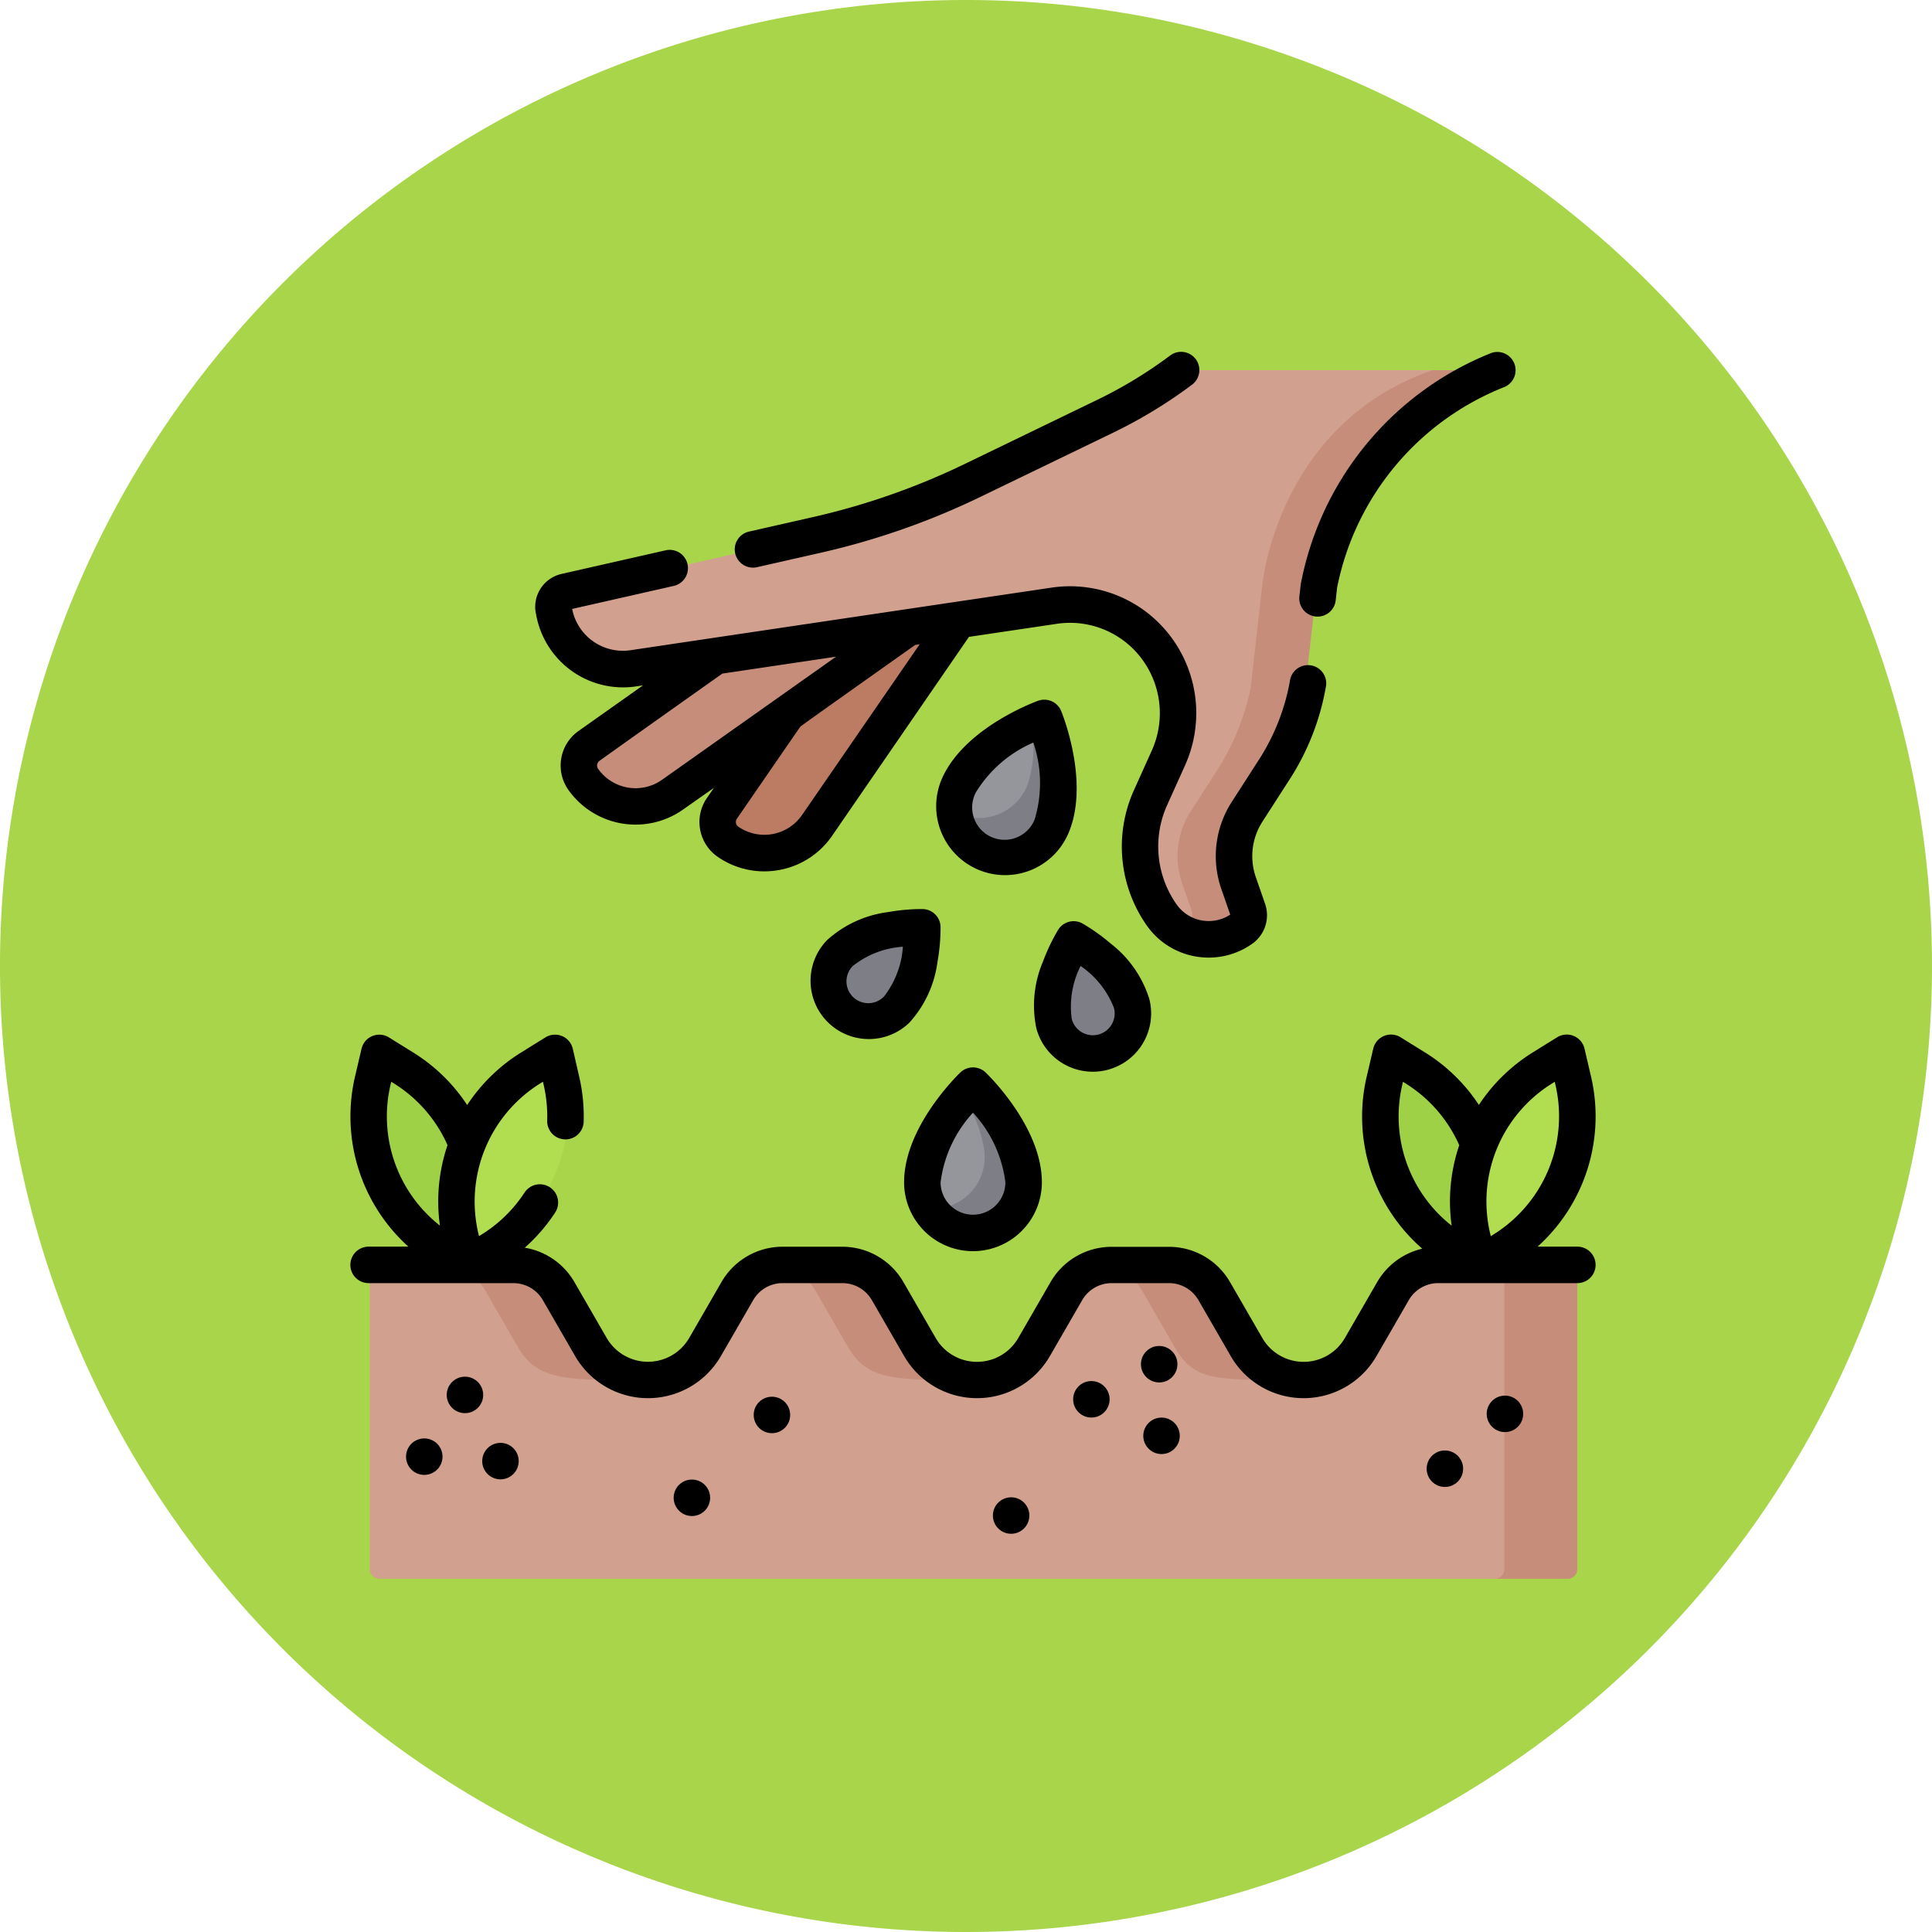<svg id="Grupo_1106166" data-name="Grupo 1106166" xmlns="http://www.w3.org/2000/svg" width="94.693" height="94.693" viewBox="0 0 94.693 94.693">
  <path id="Trazado_895308" data-name="Trazado 895308" d="M47.346,0h0a47.346,47.346,0,1,1,0,94.693h0A47.346,47.346,0,0,1,47.346,0Z" fill="#a8d549"/>
  <g id="semilla-en-crecimiento" transform="translate(17.173 17.244)">
    <g id="Grupo_1106164" data-name="Grupo 1106164" transform="translate(0.535 0.894)">
      <g id="Grupo_1106163" data-name="Grupo 1106163" transform="translate(0 0)">
        <path id="Trazado_896286" data-name="Trazado 896286" d="M288.608,250.152a1.963,1.963,0,0,0,2.557,1.359,1.985,1.985,0,0,0,1.228-2.4,6.157,6.157,0,0,0-2.608-2.946.238.238,0,0,0-.337.086A6.071,6.071,0,0,0,288.608,250.152Z" transform="translate(-254.657 -218.127)" fill="#7e7e87"/>
        <path id="Trazado_896287" data-name="Trazado 896287" d="M197.058,241.688a1.963,1.963,0,0,0,.127,2.893,1.985,1.985,0,0,0,2.694-.162,6.157,6.157,0,0,0,1.214-3.743.238.238,0,0,0-.245-.246A6.072,6.072,0,0,0,197.058,241.688Z" transform="translate(-173.596 -213.111)" fill="#7e7e87"/>
        <g id="Grupo_1106160" data-name="Grupo 1106160" transform="translate(27.499 35.175)">
          <path id="Trazado_896288" data-name="Trazado 896288" d="M235.18,312.735a2.469,2.469,0,0,0,.357,1.28,2.3,2.3,0,0,0,2.133.964,2.171,2.171,0,0,0,2.22-2.581,7.3,7.3,0,0,0-2.055-3.988.238.238,0,0,0-.344,0c-.086.09-.2-.027-.329.123A7.22,7.22,0,0,0,235.18,312.735Z" transform="translate(-235.18 -308.097)" fill="#95969b"/>
          <path id="Trazado_896289" data-name="Trazado 896289" d="M242.765,310.637a8.217,8.217,0,0,0-2.294-4.226.237.237,0,0,0-.344,0c-.085.09-.2.212-.329.361a6.154,6.154,0,0,1,1.059,2.674,2.536,2.536,0,0,1-2.458,2.819c-.076,0-.152,0-.226-.01a2.48,2.48,0,0,0,2.133,1.2A2.536,2.536,0,0,0,242.765,310.637Z" transform="translate(-237.817 -306.337)" fill="#7e7e87"/>
        </g>
        <path id="Trazado_896290" data-name="Trazado 896290" d="M67.008,379.938v13.95a.477.477,0,0,1-.477.477l-3.1.238H8.48A.477.477,0,0,1,8,394.127V379.7a.477.477,0,0,1,.477-.477h3.4l3.1.114a2.059,2.059,0,0,1,1.874,1.283l1.562,2.627a3.4,3.4,0,0,0,3.192,1.614,3.231,3.231,0,0,0,2.88-1.614l1.587-2.748a2.552,2.552,0,0,1,1.888-1.256c.025,0,.066,0,.092,0,.054,0,.106-.008.16-.011h.08l2.876.125c.086,0,.17,0,.255.013.815.077,1.175.586,1.589,1.305l1.289,2.839c.012.02.024.04.037.061.607,1,2.359,1.253,3.391,1.285a3.243,3.243,0,0,0,2.885-1.614L42.2,380.5a2.556,2.556,0,0,1,1.829-1.248l.045-.006c.027,0,.057.01.085.008s.056-.006.085-.007a.644.644,0,0,1,.067,0l.087,0,2.807.077c.086,0,.17,0,.254.013a2.076,2.076,0,0,1,1.686,1.239l1.627,2.814a3.119,3.119,0,0,0,2.93,1.477,3.287,3.287,0,0,0,2.922-1.613l1.587-2.748a2.554,2.554,0,0,1,2.211-1.277h3.009l3.1.238a.476.476,0,0,1,.477.477Z" transform="translate(-7.584 -335.36)" fill="#d1a08f"/>
        <g id="Grupo_1106161" data-name="Grupo 1106161" transform="translate(3.878 43.862)">
          <path id="Trazado_896291" data-name="Trazado 896291" d="M319.925,384.86c-4.271,0-5.276.082-6.255-1.613l-1.585-2.748a2.558,2.558,0,0,0-1.831-1.248l.045-.006.083-.01c.029,0,.056-.006.085-.007a.637.637,0,0,1,.067,0l.087,0h2.829c.086,0,.171,0,.254.013a2.552,2.552,0,0,1,1.957,1.264l1.547,2.657.095.169A3.171,3.171,0,0,0,319.925,384.86Z" transform="translate(-277.683 -379.223)" fill="#c68d7a"/>
          <path id="Trazado_896292" data-name="Trazado 896292" d="M185.231,384.861c-3.894,0-5.317.075-6.292-1.614l-1.587-2.748a2.552,2.552,0,0,0-1.889-1.256l.076-.008c.052-.006.106-.008.16-.011h3.018c.086,0,.17,0,.255.013a2.552,2.552,0,0,1,1.957,1.264l1.586,2.736a.482.482,0,0,0,.044.072A3.22,3.22,0,0,0,185.231,384.861Z" transform="translate(-158.961 -379.223)" fill="#c68d7a"/>
          <path id="Trazado_896293" data-name="Trazado 896293" d="M47.092,384.861c-3.794,0-5.3.075-6.271-1.614L39.234,380.5a2.552,2.552,0,0,0-2.211-1.277H40.6a2.554,2.554,0,0,1,2.212,1.277l1.585,2.748A3.2,3.2,0,0,0,47.092,384.861Z" transform="translate(-37.023 -379.223)" fill="#c68d7a"/>
          <path id="Trazado_896294" data-name="Trazado 896294" d="M474.076,379.22H470.5a.477.477,0,0,1,.477.477v14.427a.477.477,0,0,1-.477.477h3.576a.477.477,0,0,0,.477-.477V379.7A.477.477,0,0,0,474.076,379.22Z" transform="translate(-418.829 -379.22)" fill="#c68d7a"/>
        </g>
        <path id="Trazado_896295" data-name="Trazado 896295" d="M163,95.831l-7.13,10.864a3.138,3.138,0,0,1-4.365.8,1.177,1.177,0,0,1-.3-1.637l7.761-11.586Z" transform="translate(-133.53 -84.379)" fill="#bc7c63"/>
        <path id="Trazado_896296" data-name="Trazado 896296" d="M112.621,104.928,99,114.64a3.225,3.225,0,0,1-4.5-.77,1.21,1.21,0,0,1,.289-1.686l8.554-6.248Z" transform="translate(-83.576 -93.762)" fill="#c68d7a"/>
        <path id="Trazado_896297" data-name="Trazado 896297" d="M114.259,11.253a.8.8,0,0,0-.5.176,14.6,14.6,0,0,1-3.369,2.122L103.9,16.693a35.46,35.46,0,0,1-7.6,2.661L84,22.142a.756.756,0,0,0-.58.856l.008.047A3.411,3.411,0,0,0,87.3,25.885c5.273-.786,15.453-2.3,20.587-3.06a5.273,5.273,0,0,1,5.006,2.07,5.332,5.332,0,0,1,.582,5.372l-.88,1.953a5.794,5.794,0,0,0,.552,5.727,2.8,2.8,0,0,0,.958.848c.911.492,1.541.235,2.444-.4a.806.806,0,0,0,.3-.923l-.529-1.153a4.094,4.094,0,0,1,.428-3.525l1.292-2.015a12.26,12.26,0,0,0,1.725-4.033l.562-4.986c.129-1.312,1.44-6.535,8.1-9.644a.4.4,0,0,0-.167-.767l-1.741-.093H114.259Z" transform="translate(-74.003 -11.253)" fill="#d1a08f"/>
        <path id="Trazado_896298" data-name="Trazado 896298" d="M355.068,12.03c-6.657,3.11-8.014,8.523-8.143,9.834l-.563,4.986a12.072,12.072,0,0,1-1.653,4.031L343.418,32.9a4.036,4.036,0,0,0-.415,3.5l.451,1.3a.787.787,0,0,1,.044.264.8.8,0,0,1-.34.659,2.8,2.8,0,0,1-2.961.177,2.756,2.756,0,0,0,.283-.177.8.8,0,0,0,.34-.659.784.784,0,0,0-.044-.264l-.451-1.3a4.036,4.036,0,0,1,.415-3.5l1.292-2.015a12.074,12.074,0,0,0,1.653-4.031l.563-4.986c.141-1.43,1.431-8.223,8.359-10.61l2.3.009a.4.4,0,0,1,.166.767Z" transform="translate(-300.096 -11.254)" fill="#c68d7a"/>
        <path id="Trazado_896299" data-name="Trazado 896299" d="M9.569,300.513l-1.247-.774A8.111,8.111,0,0,1,4.7,291l.176-.752a.5.5,0,0,1,.749-.31l.657.408a8.111,8.111,0,0,1,3.62,8.739Z" transform="translate(-4.488 -256.651)" fill="#9ed146"/>
        <path id="Trazado_896300" data-name="Trazado 896300" d="M43.062,300.514l-.334-1.429a8.111,8.111,0,0,1,3.62-8.739l.657-.408a.5.5,0,0,1,.749.31l.176.753a8.111,8.111,0,0,1-3.62,8.739Z" transform="translate(-37.981 -256.651)" fill="#b1dd50"/>
        <path id="Trazado_896301" data-name="Trazado 896301" d="M425.1,300.513l-1.247-.774a8.111,8.111,0,0,1-3.62-8.739l.176-.752a.5.5,0,0,1,.749-.31l.657.408a8.111,8.111,0,0,1,3.62,8.739Z" transform="translate(-370.49 -256.651)" fill="#9ed146"/>
        <path id="Trazado_896302" data-name="Trazado 896302" d="M458.6,300.514l-.334-1.429a8.111,8.111,0,0,1,3.62-8.739l.657-.408a.5.5,0,0,1,.749.31l.176.753a8.111,8.111,0,0,1-3.62,8.739Z" transform="translate(-403.983 -256.651)" fill="#b1dd50"/>
        <g id="Grupo_1106162" data-name="Grupo 1106162" transform="translate(29.065 17.13)">
          <path id="Trazado_896303" data-name="Trazado 896303" d="M248.54,159.521a2.469,2.469,0,0,0-.209,1.312,2.3,2.3,0,0,0,1.538,1.765,2.171,2.171,0,0,0,3.093-1.421,7.3,7.3,0,0,0-.207-4.482.237.237,0,0,0-.312-.144c-.115.046-.169-.107-.35-.025A7.219,7.219,0,0,0,248.54,159.521Z" transform="translate(-248.315 -156.318)" fill="#95969b"/>
          <path id="Trazado_896304" data-name="Trazado 896304" d="M253.3,159.918a8.217,8.217,0,0,0-.324-4.8.238.238,0,0,0-.312-.144c-.115.046-.269.11-.449.191a6.154,6.154,0,0,1-.151,2.872,2.536,2.536,0,0,1-3.409,1.539c-.069-.031-.136-.066-.2-.1a2.48,2.48,0,0,0,1.438,1.982A2.535,2.535,0,0,0,253.3,159.918Z" transform="translate(-248.434 -154.959)" fill="#7e7e87"/>
        </g>
      </g>
    </g>
    <g id="Grupo_1106165" data-name="Grupo 1106165">
      <path id="Trazado_896305" data-name="Trazado 896305" d="M390.988,16.787a.91.91,0,0,0,.1.006.894.894,0,0,0,.887-.794l.067-.6v-.013a13.372,13.372,0,0,1,8.211-9.85.894.894,0,1,0-.71-1.641,15.259,15.259,0,0,0-9.28,11.31l-.067.591A.894.894,0,0,0,390.988,16.787Z" transform="translate(-343.682 -3.815)"/>
      <path id="Trazado_896306" data-name="Trazado 896306" d="M76.075,88.34a4.327,4.327,0,0,0,4.895,3.59l.355-.053-3.164,2.238A2.073,2.073,0,0,0,77.667,97a4.037,4.037,0,0,0,5.621.963L84.8,96.9l-.345.5a2.074,2.074,0,0,0,.531,2.88,4,4,0,0,0,2.279.713,4.083,4.083,0,0,0,.74-.068,4.006,4.006,0,0,0,2.59-1.678L97.3,89.5l4.307-.64a4.386,4.386,0,0,1,4.17,1.725,4.453,4.453,0,0,1,.486,4.484l-.882,1.958a6.728,6.728,0,0,0,.639,6.624,3.688,3.688,0,0,0,2.4,1.515,3.752,3.752,0,0,0,.635.054,3.685,3.685,0,0,0,2.136-.683,1.711,1.711,0,0,0,.625-1.948l-.453-1.306a3.129,3.129,0,0,1,.324-2.731l1.3-2.02a12.228,12.228,0,0,0,1.819-4.653.894.894,0,1,0-1.777-.2,10.579,10.579,0,0,1-1.547,3.888l-1.3,2.02a4.908,4.908,0,0,0-.508,4.282l.432,1.244a1.924,1.924,0,0,1-2.629-.5,4.933,4.933,0,0,1-.468-4.857l.882-1.957a6.242,6.242,0,0,0-.681-6.286,6.172,6.172,0,0,0-5.867-2.426c-5.147.764-15.353,2.28-20.639,3.068a2.534,2.534,0,0,1-2.852-2.024l4.981-1.129a.894.894,0,1,0-.4-1.744l-5.106,1.158a1.656,1.656,0,0,0-1.266,1.871Zm6.18,8.166a2.247,2.247,0,0,1-3.129-.536.283.283,0,0,1,.068-.394c.121-.1,6.019-4.276,6.019-4.276l5.574-.829Zm6.864,1.725A2.245,2.245,0,0,1,86,98.806a.283.283,0,0,1-.073-.394l3.106-4.51c.143-.122,5.635-4.008,5.635-4.008l.217-.032Z" transform="translate(-66.982 -75.529)"/>
      <path id="Trazado_896307" data-name="Trazado 896307" d="M158.941,14.33a.9.9,0,0,0,.2-.022l3.14-.712a36.485,36.485,0,0,0,7.811-2.735l6.51-3.149a23.579,23.579,0,0,0,3.859-2.349.894.894,0,0,0-1.072-1.431,21.79,21.79,0,0,1-3.566,2.17l-6.51,3.15a34.69,34.69,0,0,1-7.428,2.6l-3.141.712a.894.894,0,0,0,.2,1.766Z" transform="translate(-139.208 -3.753)"/>
      <path id="Trazado_896308" data-name="Trazado 896308" d="M283.9,245.235a2.857,2.857,0,0,0,2.766-3.572,5.491,5.491,0,0,0-1.879-2.7,9.477,9.477,0,0,0-1.389-.99.894.894,0,0,0-1.2.309,9.47,9.47,0,0,0-.735,1.539,5.492,5.492,0,0,0-.334,3.275h0A2.862,2.862,0,0,0,283.9,245.235Zm-.6-5.182a4.419,4.419,0,0,1,1.636,2.058,1.069,1.069,0,0,1-2.07.535,4.419,4.419,0,0,1,.434-2.593Z" transform="translate(-247.51 -209.951)"/>
      <path id="Trazado_896309" data-name="Trazado 896309" d="M194.51,232.9a9.406,9.406,0,0,0-1.7.148,5.492,5.492,0,0,0-2.991,1.375,2.857,2.857,0,0,0,4.04,4.04,5.491,5.491,0,0,0,1.375-2.991,9.47,9.47,0,0,0,.148-1.7A.894.894,0,0,0,194.51,232.9Zm-1.914,4.3a1.069,1.069,0,0,1-1.512-1.512,4.416,4.416,0,0,1,2.452-.942A4.452,4.452,0,0,1,192.6,237.2Z" transform="translate(-166.456 -205.588)"/>
      <path id="Trazado_896310" data-name="Trazado 896310" d="M231.055,307a3.38,3.38,0,0,0,3.376-3.376c0-2.718-2.646-5.277-2.759-5.384a.894.894,0,0,0-1.235,0c-.113.108-2.759,2.667-2.759,5.384A3.38,3.38,0,0,0,231.055,307Zm0-6.79a6.158,6.158,0,0,1,1.588,3.414,1.588,1.588,0,1,1-3.176,0A6.156,6.156,0,0,1,231.055,300.212Z" transform="translate(-200.539 -262.92)"/>
      <path id="Trazado_896311" data-name="Trazado 896311" d="M242.866,155.078a3.376,3.376,0,0,0,4.456-1.715c1.1-2.484-.277-5.9-.336-6.041a.894.894,0,0,0-1.129-.5c-.146.053-3.6,1.318-4.706,3.8A3.38,3.38,0,0,0,242.866,155.078Zm-.081-3.73a6.16,6.16,0,0,1,2.837-2.476,6.159,6.159,0,0,1,.066,3.765,1.588,1.588,0,1,1-2.9-1.289Z" transform="translate(-212.149 -129.72)"/>
      <path id="Trazado_896312" data-name="Trazado 896312" d="M60.137,294.9h-1.95a8.593,8.593,0,0,0,2.618-8.347l-.318-1.358a.894.894,0,0,0-1.342-.556l-1.185.736a8.59,8.59,0,0,0-2.65,2.579,8.549,8.549,0,0,0-2.65-2.579l-1.185-.736a.894.894,0,0,0-1.342.556l-.318,1.358A8.594,8.594,0,0,0,52.535,295a3.457,3.457,0,0,0-2.207,1.632l-1.586,2.747a2.336,2.336,0,0,1-4.045,0l-1.586-2.747a3.457,3.457,0,0,0-2.986-1.724H37.305a3.457,3.457,0,0,0-2.986,1.724l-1.586,2.747a2.336,2.336,0,0,1-4.045,0L27.1,296.628a3.457,3.457,0,0,0-2.986-1.724H21.178a3.457,3.457,0,0,0-2.986,1.724l-1.586,2.747a2.336,2.336,0,0,1-4.045,0l-1.586-2.747a3.458,3.458,0,0,0-2.429-1.676,8.544,8.544,0,0,0,1.49-1.724.894.894,0,1,0-1.5-.979,6.811,6.811,0,0,1-2.232,2.133,6.822,6.822,0,0,1,3.132-7.563,6.932,6.932,0,0,1,.21,1.913.894.894,0,0,0,1.787.056,8.6,8.6,0,0,0-.222-2.232L10.9,285.2a.894.894,0,0,0-1.342-.556l-1.185.736a8.587,8.587,0,0,0-2.65,2.579,8.551,8.551,0,0,0-2.65-2.579l-1.185-.736a.894.894,0,0,0-1.342.556l-.318,1.358A8.593,8.593,0,0,0,2.843,294.9H.893a.894.894,0,1,0,0,1.788h7.1a1.665,1.665,0,0,1,1.437.83l1.586,2.747a4.124,4.124,0,0,0,7.142,0l1.586-2.747a1.664,1.664,0,0,1,1.437-.83h2.938a1.664,1.664,0,0,1,1.437.83l1.586,2.747a4.124,4.124,0,0,0,7.142,0l1.586-2.747a1.664,1.664,0,0,1,1.437-.83h2.819a1.664,1.664,0,0,1,1.437.83l1.586,2.747a4.124,4.124,0,0,0,7.142,0l1.586-2.747a1.664,1.664,0,0,1,1.437-.83h6.823a.894.894,0,1,0,0-1.788Zm-58.17-7.94L2,286.819a6.8,6.8,0,0,1,2.76,3.105,8.582,8.582,0,0,0-.372,3.945A6.806,6.806,0,0,1,1.967,286.964ZM58.9,286.9l.127-.079a6.822,6.822,0,0,1-3.133,7.563A6.815,6.815,0,0,1,58.9,286.9Zm-7.346.067.034-.145a6.8,6.8,0,0,1,2.76,3.105,8.58,8.58,0,0,0-.372,3.945A6.806,6.806,0,0,1,51.557,286.964Z" transform="translate(0.001 -251.042)"/>
      <circle id="Elipse_11709" data-name="Elipse 11709" cx="0.894" cy="0.894" r="0.894" transform="translate(2.728 53.257)"/>
      <circle id="Elipse_11710" data-name="Elipse 11710" cx="0.894" cy="0.894" r="0.894" transform="translate(4.722 50.231)"/>
      <circle id="Elipse_11711" data-name="Elipse 11711" cx="0.894" cy="0.894" r="0.894" transform="translate(6.462 53.475)"/>
      <circle id="Elipse_11712" data-name="Elipse 11712" cx="0.894" cy="0.894" r="0.894" transform="translate(15.845 55.273)"/>
      <circle id="Elipse_11713" data-name="Elipse 11713" cx="0.894" cy="0.894" r="0.894" transform="translate(19.768 51.213)"/>
      <circle id="Elipse_11714" data-name="Elipse 11714" cx="0.894" cy="0.894" r="0.894" transform="translate(31.491 56.143)"/>
      <circle id="Elipse_11715" data-name="Elipse 11715" cx="0.894" cy="0.894" r="0.894" transform="translate(35.425 50.446)"/>
      <circle id="Elipse_11716" data-name="Elipse 11716" cx="0.894" cy="0.894" r="0.894" transform="translate(38.748 48.726)"/>
      <circle id="Elipse_11717" data-name="Elipse 11717" cx="0.894" cy="0.894" r="0.894" transform="translate(38.863 52.236)"/>
      <circle id="Elipse_11718" data-name="Elipse 11718" cx="0.894" cy="0.894" r="0.894" transform="translate(52.751 53.848)"/>
      <circle id="Elipse_11719" data-name="Elipse 11719" cx="0.894" cy="0.894" r="0.894" transform="translate(55.695 51.159)"/>
    </g>
  </g>
</svg>
